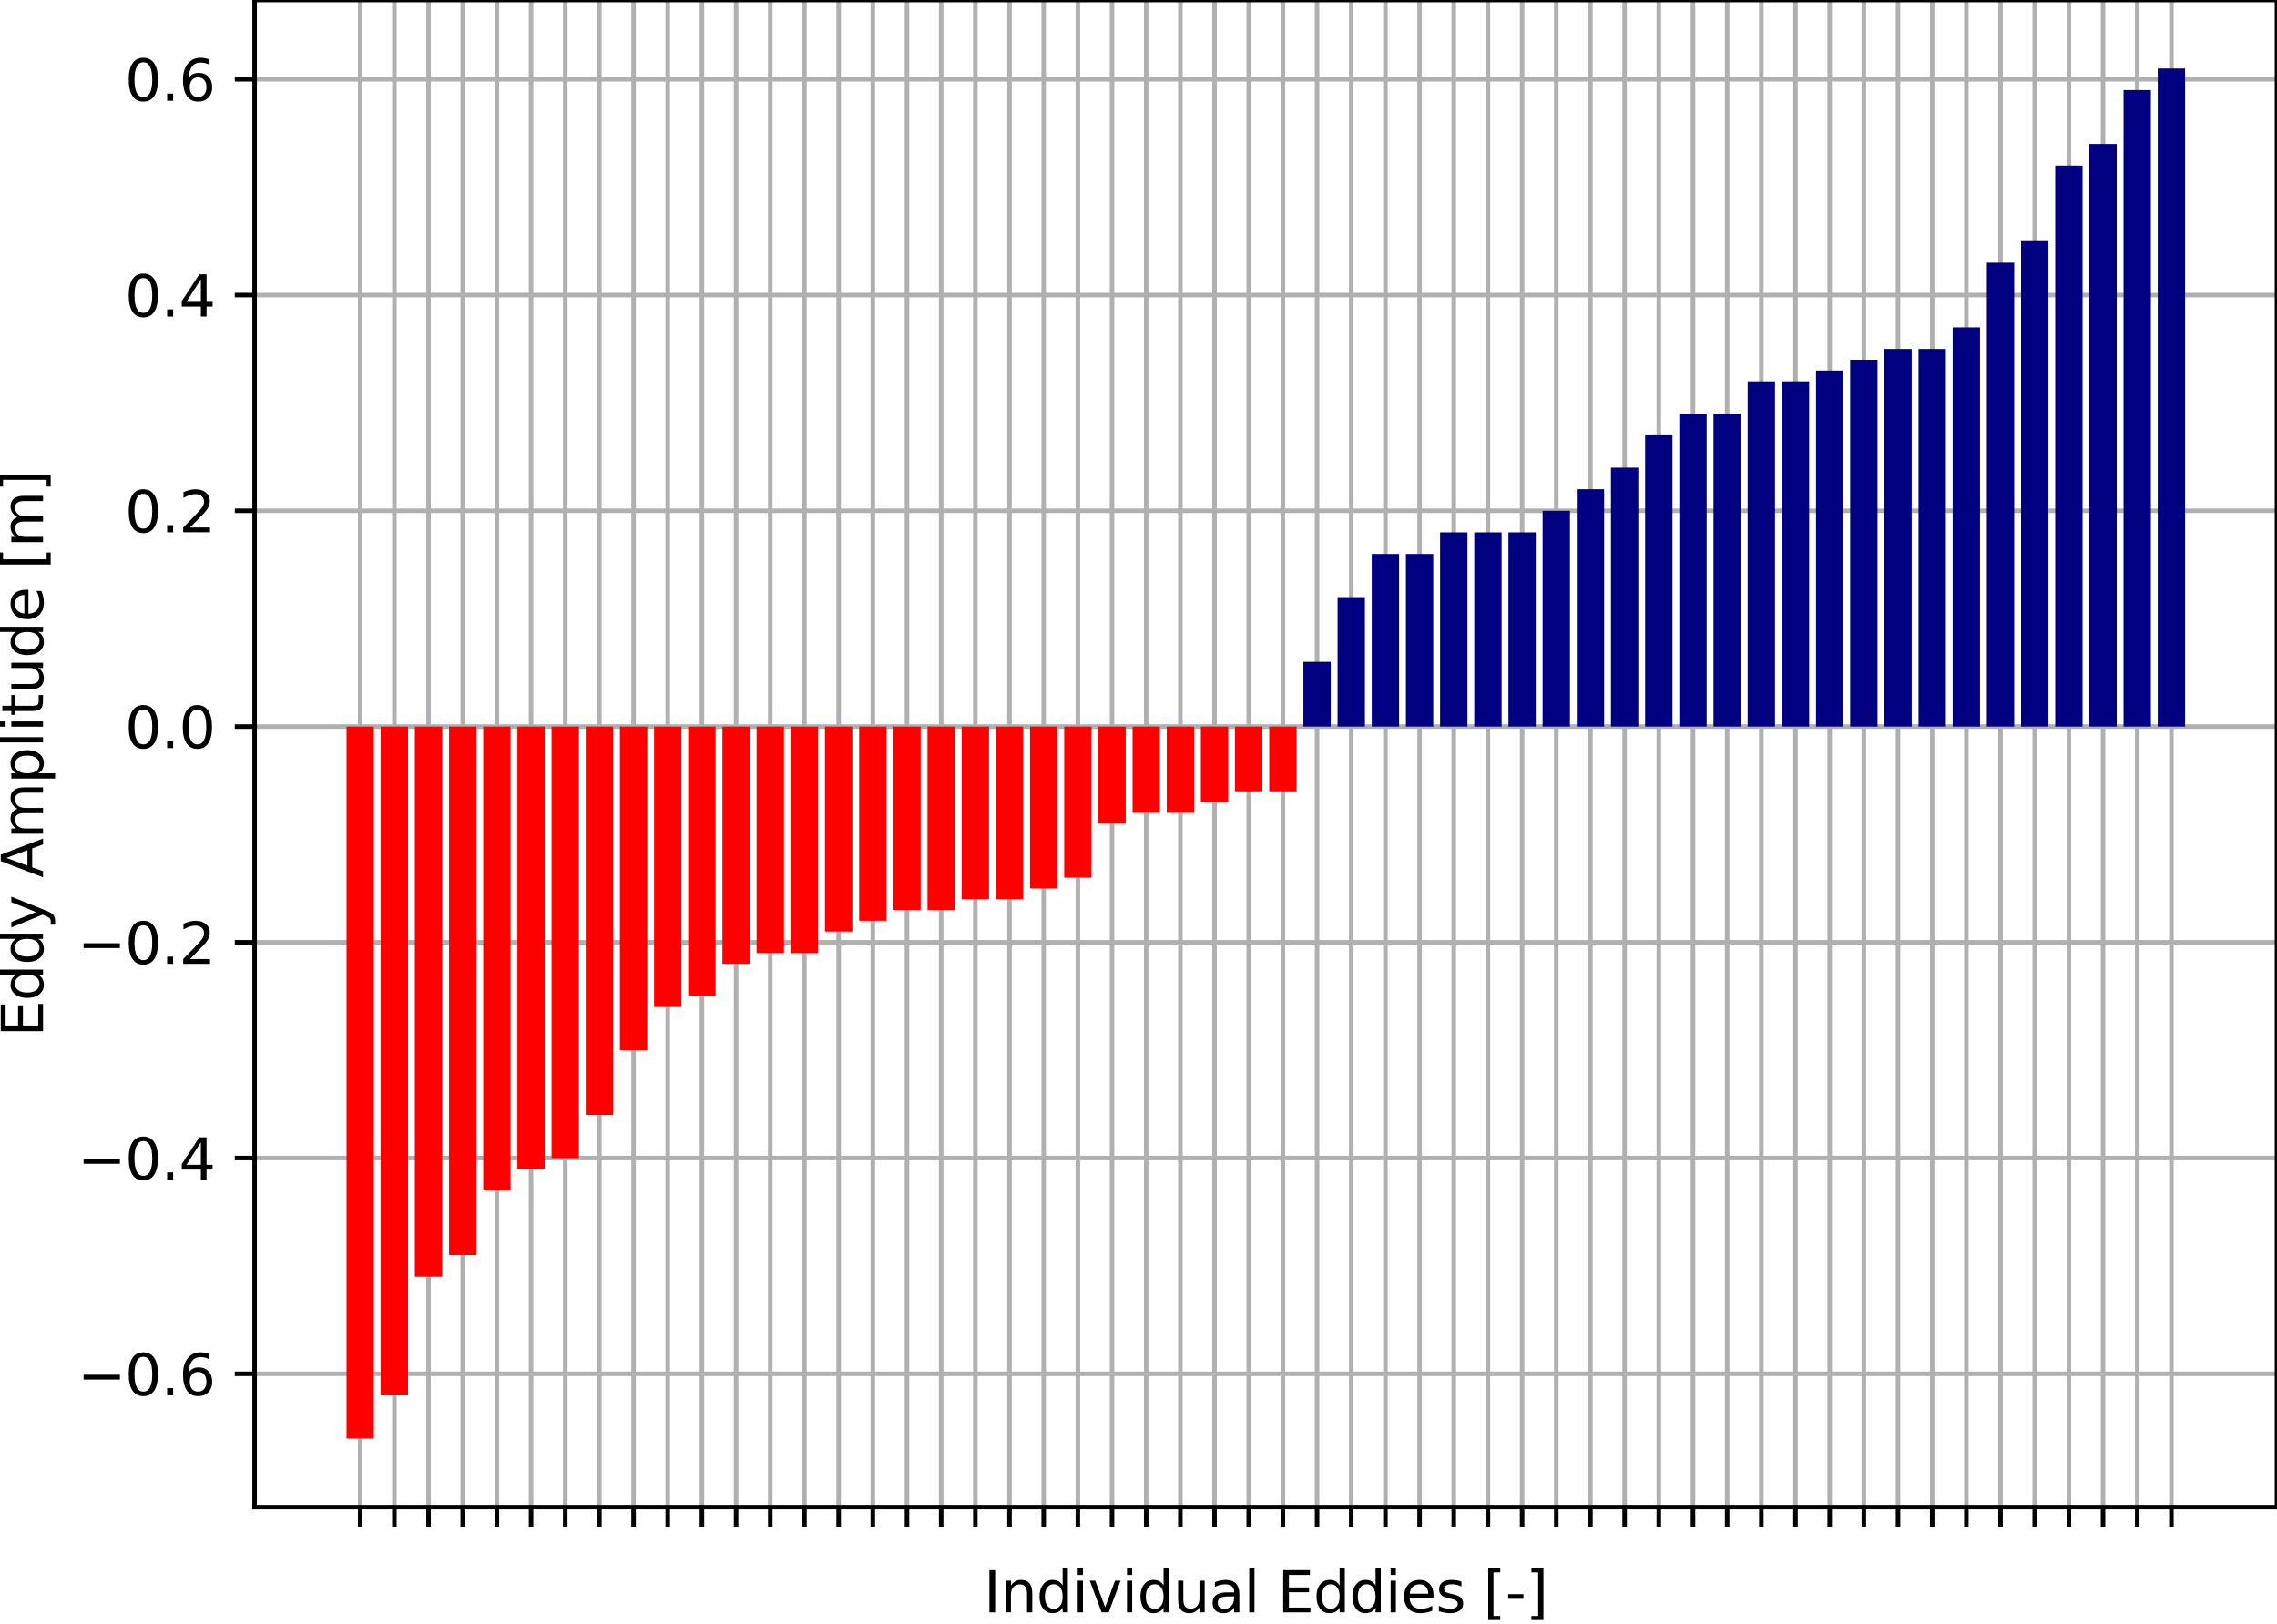 <?xml version="1.0" encoding="utf-8" standalone="no"?>
<!DOCTYPE svg PUBLIC "-//W3C//DTD SVG 1.1//EN"
  "http://www.w3.org/Graphics/SVG/1.1/DTD/svg11.dtd">
<svg xmlns:xlink="http://www.w3.org/1999/xlink" width="402.081pt" height="286.79pt" viewBox="0 0 402.081 286.79" xmlns="http://www.w3.org/2000/svg" version="1.1">
 <defs>
  <style type="text/css">*{stroke-linejoin: round; stroke-linecap: butt}</style>
 </defs>
 <g id="figure_1">
  <g id="patch_1">
   <path d="M 0 286.79 
L 402.081 286.79 
L 402.081 -0 
L 0 -0 
z
" style="fill: #ffffff"/>
  </g>
  <g id="axes_1">
   <g id="patch_2">
    <path d="M 44.961 266.112 
L 402.081 266.112 
L 402.081 -0 
L 44.961 -0 
z
" style="fill: #ffffff"/>
   </g>
   <g id="matplotlib.axis_1">
    <g id="xtick_1">
     <g id="line2d_1">
      <path d="M 63.607 266.112 
L 63.607 -0 
" clip-path="url(#pa9872a043d)" style="fill: none; stroke: #b0b0b0; stroke-width: 0.8; stroke-linecap: square"/>
     </g>
     <g id="line2d_2">
      <defs>
       <path id="mefae1c750b" d="M 0 0 
L 0 3.5 
" style="stroke: #000000; stroke-width: 0.8"/>
      </defs>
      <g>
       <use xlink:href="#mefae1c750b" x="63.607" y="266.112" style="stroke: #000000; stroke-width: 0.8"/>
      </g>
     </g>
    </g>
    <g id="xtick_2">
     <g id="line2d_3">
      <path d="M 69.642 266.112 
L 69.642 -0 
" clip-path="url(#pa9872a043d)" style="fill: none; stroke: #b0b0b0; stroke-width: 0.8; stroke-linecap: square"/>
     </g>
     <g id="line2d_4">
      <g>
       <use xlink:href="#mefae1c750b" x="69.642" y="266.112" style="stroke: #000000; stroke-width: 0.8"/>
      </g>
     </g>
    </g>
    <g id="xtick_3">
     <g id="line2d_5">
      <path d="M 75.676 266.112 
L 75.676 -0 
" clip-path="url(#pa9872a043d)" style="fill: none; stroke: #b0b0b0; stroke-width: 0.8; stroke-linecap: square"/>
     </g>
     <g id="line2d_6">
      <g>
       <use xlink:href="#mefae1c750b" x="75.676" y="266.112" style="stroke: #000000; stroke-width: 0.8"/>
      </g>
     </g>
    </g>
    <g id="xtick_4">
     <g id="line2d_7">
      <path d="M 81.711 266.112 
L 81.711 -0 
" clip-path="url(#pa9872a043d)" style="fill: none; stroke: #b0b0b0; stroke-width: 0.8; stroke-linecap: square"/>
     </g>
     <g id="line2d_8">
      <g>
       <use xlink:href="#mefae1c750b" x="81.711" y="266.112" style="stroke: #000000; stroke-width: 0.8"/>
      </g>
     </g>
    </g>
    <g id="xtick_5">
     <g id="line2d_9">
      <path d="M 87.745 266.112 
L 87.745 -0 
" clip-path="url(#pa9872a043d)" style="fill: none; stroke: #b0b0b0; stroke-width: 0.8; stroke-linecap: square"/>
     </g>
     <g id="line2d_10">
      <g>
       <use xlink:href="#mefae1c750b" x="87.745" y="266.112" style="stroke: #000000; stroke-width: 0.8"/>
      </g>
     </g>
    </g>
    <g id="xtick_6">
     <g id="line2d_11">
      <path d="M 93.78 266.112 
L 93.78 -0 
" clip-path="url(#pa9872a043d)" style="fill: none; stroke: #b0b0b0; stroke-width: 0.8; stroke-linecap: square"/>
     </g>
     <g id="line2d_12">
      <g>
       <use xlink:href="#mefae1c750b" x="93.78" y="266.112" style="stroke: #000000; stroke-width: 0.8"/>
      </g>
     </g>
    </g>
    <g id="xtick_7">
     <g id="line2d_13">
      <path d="M 99.814 266.112 
L 99.814 -0 
" clip-path="url(#pa9872a043d)" style="fill: none; stroke: #b0b0b0; stroke-width: 0.8; stroke-linecap: square"/>
     </g>
     <g id="line2d_14">
      <g>
       <use xlink:href="#mefae1c750b" x="99.814" y="266.112" style="stroke: #000000; stroke-width: 0.8"/>
      </g>
     </g>
    </g>
    <g id="xtick_8">
     <g id="line2d_15">
      <path d="M 105.849 266.112 
L 105.849 -0 
" clip-path="url(#pa9872a043d)" style="fill: none; stroke: #b0b0b0; stroke-width: 0.8; stroke-linecap: square"/>
     </g>
     <g id="line2d_16">
      <g>
       <use xlink:href="#mefae1c750b" x="105.849" y="266.112" style="stroke: #000000; stroke-width: 0.8"/>
      </g>
     </g>
    </g>
    <g id="xtick_9">
     <g id="line2d_17">
      <path d="M 111.883 266.112 
L 111.883 -0 
" clip-path="url(#pa9872a043d)" style="fill: none; stroke: #b0b0b0; stroke-width: 0.8; stroke-linecap: square"/>
     </g>
     <g id="line2d_18">
      <g>
       <use xlink:href="#mefae1c750b" x="111.883" y="266.112" style="stroke: #000000; stroke-width: 0.8"/>
      </g>
     </g>
    </g>
    <g id="xtick_10">
     <g id="line2d_19">
      <path d="M 117.918 266.112 
L 117.918 -0 
" clip-path="url(#pa9872a043d)" style="fill: none; stroke: #b0b0b0; stroke-width: 0.8; stroke-linecap: square"/>
     </g>
     <g id="line2d_20">
      <g>
       <use xlink:href="#mefae1c750b" x="117.918" y="266.112" style="stroke: #000000; stroke-width: 0.8"/>
      </g>
     </g>
    </g>
    <g id="xtick_11">
     <g id="line2d_21">
      <path d="M 123.952 266.112 
L 123.952 -0 
" clip-path="url(#pa9872a043d)" style="fill: none; stroke: #b0b0b0; stroke-width: 0.8; stroke-linecap: square"/>
     </g>
     <g id="line2d_22">
      <g>
       <use xlink:href="#mefae1c750b" x="123.952" y="266.112" style="stroke: #000000; stroke-width: 0.8"/>
      </g>
     </g>
    </g>
    <g id="xtick_12">
     <g id="line2d_23">
      <path d="M 129.987 266.112 
L 129.987 -0 
" clip-path="url(#pa9872a043d)" style="fill: none; stroke: #b0b0b0; stroke-width: 0.8; stroke-linecap: square"/>
     </g>
     <g id="line2d_24">
      <g>
       <use xlink:href="#mefae1c750b" x="129.987" y="266.112" style="stroke: #000000; stroke-width: 0.8"/>
      </g>
     </g>
    </g>
    <g id="xtick_13">
     <g id="line2d_25">
      <path d="M 136.021 266.112 
L 136.021 -0 
" clip-path="url(#pa9872a043d)" style="fill: none; stroke: #b0b0b0; stroke-width: 0.8; stroke-linecap: square"/>
     </g>
     <g id="line2d_26">
      <g>
       <use xlink:href="#mefae1c750b" x="136.021" y="266.112" style="stroke: #000000; stroke-width: 0.8"/>
      </g>
     </g>
    </g>
    <g id="xtick_14">
     <g id="line2d_27">
      <path d="M 142.056 266.112 
L 142.056 -0 
" clip-path="url(#pa9872a043d)" style="fill: none; stroke: #b0b0b0; stroke-width: 0.8; stroke-linecap: square"/>
     </g>
     <g id="line2d_28">
      <g>
       <use xlink:href="#mefae1c750b" x="142.056" y="266.112" style="stroke: #000000; stroke-width: 0.8"/>
      </g>
     </g>
    </g>
    <g id="xtick_15">
     <g id="line2d_29">
      <path d="M 148.09 266.112 
L 148.09 -0 
" clip-path="url(#pa9872a043d)" style="fill: none; stroke: #b0b0b0; stroke-width: 0.8; stroke-linecap: square"/>
     </g>
     <g id="line2d_30">
      <g>
       <use xlink:href="#mefae1c750b" x="148.09" y="266.112" style="stroke: #000000; stroke-width: 0.8"/>
      </g>
     </g>
    </g>
    <g id="xtick_16">
     <g id="line2d_31">
      <path d="M 154.125 266.112 
L 154.125 -0 
" clip-path="url(#pa9872a043d)" style="fill: none; stroke: #b0b0b0; stroke-width: 0.8; stroke-linecap: square"/>
     </g>
     <g id="line2d_32">
      <g>
       <use xlink:href="#mefae1c750b" x="154.125" y="266.112" style="stroke: #000000; stroke-width: 0.8"/>
      </g>
     </g>
    </g>
    <g id="xtick_17">
     <g id="line2d_33">
      <path d="M 160.159 266.112 
L 160.159 -0 
" clip-path="url(#pa9872a043d)" style="fill: none; stroke: #b0b0b0; stroke-width: 0.8; stroke-linecap: square"/>
     </g>
     <g id="line2d_34">
      <g>
       <use xlink:href="#mefae1c750b" x="160.159" y="266.112" style="stroke: #000000; stroke-width: 0.8"/>
      </g>
     </g>
    </g>
    <g id="xtick_18">
     <g id="line2d_35">
      <path d="M 166.193 266.112 
L 166.193 -0 
" clip-path="url(#pa9872a043d)" style="fill: none; stroke: #b0b0b0; stroke-width: 0.8; stroke-linecap: square"/>
     </g>
     <g id="line2d_36">
      <g>
       <use xlink:href="#mefae1c750b" x="166.193" y="266.112" style="stroke: #000000; stroke-width: 0.8"/>
      </g>
     </g>
    </g>
    <g id="xtick_19">
     <g id="line2d_37">
      <path d="M 172.228 266.112 
L 172.228 -0 
" clip-path="url(#pa9872a043d)" style="fill: none; stroke: #b0b0b0; stroke-width: 0.8; stroke-linecap: square"/>
     </g>
     <g id="line2d_38">
      <g>
       <use xlink:href="#mefae1c750b" x="172.228" y="266.112" style="stroke: #000000; stroke-width: 0.8"/>
      </g>
     </g>
    </g>
    <g id="xtick_20">
     <g id="line2d_39">
      <path d="M 178.262 266.112 
L 178.262 -0 
" clip-path="url(#pa9872a043d)" style="fill: none; stroke: #b0b0b0; stroke-width: 0.8; stroke-linecap: square"/>
     </g>
     <g id="line2d_40">
      <g>
       <use xlink:href="#mefae1c750b" x="178.262" y="266.112" style="stroke: #000000; stroke-width: 0.8"/>
      </g>
     </g>
    </g>
    <g id="xtick_21">
     <g id="line2d_41">
      <path d="M 184.297 266.112 
L 184.297 -0 
" clip-path="url(#pa9872a043d)" style="fill: none; stroke: #b0b0b0; stroke-width: 0.8; stroke-linecap: square"/>
     </g>
     <g id="line2d_42">
      <g>
       <use xlink:href="#mefae1c750b" x="184.297" y="266.112" style="stroke: #000000; stroke-width: 0.8"/>
      </g>
     </g>
    </g>
    <g id="xtick_22">
     <g id="line2d_43">
      <path d="M 190.331 266.112 
L 190.331 -0 
" clip-path="url(#pa9872a043d)" style="fill: none; stroke: #b0b0b0; stroke-width: 0.8; stroke-linecap: square"/>
     </g>
     <g id="line2d_44">
      <g>
       <use xlink:href="#mefae1c750b" x="190.331" y="266.112" style="stroke: #000000; stroke-width: 0.8"/>
      </g>
     </g>
    </g>
    <g id="xtick_23">
     <g id="line2d_45">
      <path d="M 196.366 266.112 
L 196.366 -0 
" clip-path="url(#pa9872a043d)" style="fill: none; stroke: #b0b0b0; stroke-width: 0.8; stroke-linecap: square"/>
     </g>
     <g id="line2d_46">
      <g>
       <use xlink:href="#mefae1c750b" x="196.366" y="266.112" style="stroke: #000000; stroke-width: 0.8"/>
      </g>
     </g>
    </g>
    <g id="xtick_24">
     <g id="line2d_47">
      <path d="M 202.4 266.112 
L 202.4 -0 
" clip-path="url(#pa9872a043d)" style="fill: none; stroke: #b0b0b0; stroke-width: 0.8; stroke-linecap: square"/>
     </g>
     <g id="line2d_48">
      <g>
       <use xlink:href="#mefae1c750b" x="202.4" y="266.112" style="stroke: #000000; stroke-width: 0.8"/>
      </g>
     </g>
    </g>
    <g id="xtick_25">
     <g id="line2d_49">
      <path d="M 208.435 266.112 
L 208.435 -0 
" clip-path="url(#pa9872a043d)" style="fill: none; stroke: #b0b0b0; stroke-width: 0.8; stroke-linecap: square"/>
     </g>
     <g id="line2d_50">
      <g>
       <use xlink:href="#mefae1c750b" x="208.435" y="266.112" style="stroke: #000000; stroke-width: 0.8"/>
      </g>
     </g>
    </g>
    <g id="xtick_26">
     <g id="line2d_51">
      <path d="M 214.469 266.112 
L 214.469 -0 
" clip-path="url(#pa9872a043d)" style="fill: none; stroke: #b0b0b0; stroke-width: 0.8; stroke-linecap: square"/>
     </g>
     <g id="line2d_52">
      <g>
       <use xlink:href="#mefae1c750b" x="214.469" y="266.112" style="stroke: #000000; stroke-width: 0.8"/>
      </g>
     </g>
    </g>
    <g id="xtick_27">
     <g id="line2d_53">
      <path d="M 220.504 266.112 
L 220.504 -0 
" clip-path="url(#pa9872a043d)" style="fill: none; stroke: #b0b0b0; stroke-width: 0.8; stroke-linecap: square"/>
     </g>
     <g id="line2d_54">
      <g>
       <use xlink:href="#mefae1c750b" x="220.504" y="266.112" style="stroke: #000000; stroke-width: 0.8"/>
      </g>
     </g>
    </g>
    <g id="xtick_28">
     <g id="line2d_55">
      <path d="M 226.538 266.112 
L 226.538 -0 
" clip-path="url(#pa9872a043d)" style="fill: none; stroke: #b0b0b0; stroke-width: 0.8; stroke-linecap: square"/>
     </g>
     <g id="line2d_56">
      <g>
       <use xlink:href="#mefae1c750b" x="226.538" y="266.112" style="stroke: #000000; stroke-width: 0.8"/>
      </g>
     </g>
    </g>
    <g id="xtick_29">
     <g id="line2d_57">
      <path d="M 232.573 266.112 
L 232.573 -0 
" clip-path="url(#pa9872a043d)" style="fill: none; stroke: #b0b0b0; stroke-width: 0.8; stroke-linecap: square"/>
     </g>
     <g id="line2d_58">
      <g>
       <use xlink:href="#mefae1c750b" x="232.573" y="266.112" style="stroke: #000000; stroke-width: 0.8"/>
      </g>
     </g>
    </g>
    <g id="xtick_30">
     <g id="line2d_59">
      <path d="M 238.607 266.112 
L 238.607 -0 
" clip-path="url(#pa9872a043d)" style="fill: none; stroke: #b0b0b0; stroke-width: 0.8; stroke-linecap: square"/>
     </g>
     <g id="line2d_60">
      <g>
       <use xlink:href="#mefae1c750b" x="238.607" y="266.112" style="stroke: #000000; stroke-width: 0.8"/>
      </g>
     </g>
    </g>
    <g id="xtick_31">
     <g id="line2d_61">
      <path d="M 244.642 266.112 
L 244.642 -0 
" clip-path="url(#pa9872a043d)" style="fill: none; stroke: #b0b0b0; stroke-width: 0.8; stroke-linecap: square"/>
     </g>
     <g id="line2d_62">
      <g>
       <use xlink:href="#mefae1c750b" x="244.642" y="266.112" style="stroke: #000000; stroke-width: 0.8"/>
      </g>
     </g>
    </g>
    <g id="xtick_32">
     <g id="line2d_63">
      <path d="M 250.676 266.112 
L 250.676 -0 
" clip-path="url(#pa9872a043d)" style="fill: none; stroke: #b0b0b0; stroke-width: 0.8; stroke-linecap: square"/>
     </g>
     <g id="line2d_64">
      <g>
       <use xlink:href="#mefae1c750b" x="250.676" y="266.112" style="stroke: #000000; stroke-width: 0.8"/>
      </g>
     </g>
    </g>
    <g id="xtick_33">
     <g id="line2d_65">
      <path d="M 256.711 266.112 
L 256.711 -0 
" clip-path="url(#pa9872a043d)" style="fill: none; stroke: #b0b0b0; stroke-width: 0.8; stroke-linecap: square"/>
     </g>
     <g id="line2d_66">
      <g>
       <use xlink:href="#mefae1c750b" x="256.711" y="266.112" style="stroke: #000000; stroke-width: 0.8"/>
      </g>
     </g>
    </g>
    <g id="xtick_34">
     <g id="line2d_67">
      <path d="M 262.745 266.112 
L 262.745 -0 
" clip-path="url(#pa9872a043d)" style="fill: none; stroke: #b0b0b0; stroke-width: 0.8; stroke-linecap: square"/>
     </g>
     <g id="line2d_68">
      <g>
       <use xlink:href="#mefae1c750b" x="262.745" y="266.112" style="stroke: #000000; stroke-width: 0.8"/>
      </g>
     </g>
    </g>
    <g id="xtick_35">
     <g id="line2d_69">
      <path d="M 268.779 266.112 
L 268.779 -0 
" clip-path="url(#pa9872a043d)" style="fill: none; stroke: #b0b0b0; stroke-width: 0.8; stroke-linecap: square"/>
     </g>
     <g id="line2d_70">
      <g>
       <use xlink:href="#mefae1c750b" x="268.779" y="266.112" style="stroke: #000000; stroke-width: 0.8"/>
      </g>
     </g>
    </g>
    <g id="xtick_36">
     <g id="line2d_71">
      <path d="M 274.814 266.112 
L 274.814 -0 
" clip-path="url(#pa9872a043d)" style="fill: none; stroke: #b0b0b0; stroke-width: 0.8; stroke-linecap: square"/>
     </g>
     <g id="line2d_72">
      <g>
       <use xlink:href="#mefae1c750b" x="274.814" y="266.112" style="stroke: #000000; stroke-width: 0.8"/>
      </g>
     </g>
    </g>
    <g id="xtick_37">
     <g id="line2d_73">
      <path d="M 280.848 266.112 
L 280.848 -0 
" clip-path="url(#pa9872a043d)" style="fill: none; stroke: #b0b0b0; stroke-width: 0.8; stroke-linecap: square"/>
     </g>
     <g id="line2d_74">
      <g>
       <use xlink:href="#mefae1c750b" x="280.848" y="266.112" style="stroke: #000000; stroke-width: 0.8"/>
      </g>
     </g>
    </g>
    <g id="xtick_38">
     <g id="line2d_75">
      <path d="M 286.883 266.112 
L 286.883 -0 
" clip-path="url(#pa9872a043d)" style="fill: none; stroke: #b0b0b0; stroke-width: 0.8; stroke-linecap: square"/>
     </g>
     <g id="line2d_76">
      <g>
       <use xlink:href="#mefae1c750b" x="286.883" y="266.112" style="stroke: #000000; stroke-width: 0.8"/>
      </g>
     </g>
    </g>
    <g id="xtick_39">
     <g id="line2d_77">
      <path d="M 292.917 266.112 
L 292.917 -0 
" clip-path="url(#pa9872a043d)" style="fill: none; stroke: #b0b0b0; stroke-width: 0.8; stroke-linecap: square"/>
     </g>
     <g id="line2d_78">
      <g>
       <use xlink:href="#mefae1c750b" x="292.917" y="266.112" style="stroke: #000000; stroke-width: 0.8"/>
      </g>
     </g>
    </g>
    <g id="xtick_40">
     <g id="line2d_79">
      <path d="M 298.952 266.112 
L 298.952 -0 
" clip-path="url(#pa9872a043d)" style="fill: none; stroke: #b0b0b0; stroke-width: 0.8; stroke-linecap: square"/>
     </g>
     <g id="line2d_80">
      <g>
       <use xlink:href="#mefae1c750b" x="298.952" y="266.112" style="stroke: #000000; stroke-width: 0.8"/>
      </g>
     </g>
    </g>
    <g id="xtick_41">
     <g id="line2d_81">
      <path d="M 304.986 266.112 
L 304.986 -0 
" clip-path="url(#pa9872a043d)" style="fill: none; stroke: #b0b0b0; stroke-width: 0.8; stroke-linecap: square"/>
     </g>
     <g id="line2d_82">
      <g>
       <use xlink:href="#mefae1c750b" x="304.986" y="266.112" style="stroke: #000000; stroke-width: 0.8"/>
      </g>
     </g>
    </g>
    <g id="xtick_42">
     <g id="line2d_83">
      <path d="M 311.021 266.112 
L 311.021 -0 
" clip-path="url(#pa9872a043d)" style="fill: none; stroke: #b0b0b0; stroke-width: 0.8; stroke-linecap: square"/>
     </g>
     <g id="line2d_84">
      <g>
       <use xlink:href="#mefae1c750b" x="311.021" y="266.112" style="stroke: #000000; stroke-width: 0.8"/>
      </g>
     </g>
    </g>
    <g id="xtick_43">
     <g id="line2d_85">
      <path d="M 317.055 266.112 
L 317.055 -0 
" clip-path="url(#pa9872a043d)" style="fill: none; stroke: #b0b0b0; stroke-width: 0.8; stroke-linecap: square"/>
     </g>
     <g id="line2d_86">
      <g>
       <use xlink:href="#mefae1c750b" x="317.055" y="266.112" style="stroke: #000000; stroke-width: 0.8"/>
      </g>
     </g>
    </g>
    <g id="xtick_44">
     <g id="line2d_87">
      <path d="M 323.09 266.112 
L 323.09 -0 
" clip-path="url(#pa9872a043d)" style="fill: none; stroke: #b0b0b0; stroke-width: 0.8; stroke-linecap: square"/>
     </g>
     <g id="line2d_88">
      <g>
       <use xlink:href="#mefae1c750b" x="323.09" y="266.112" style="stroke: #000000; stroke-width: 0.8"/>
      </g>
     </g>
    </g>
    <g id="xtick_45">
     <g id="line2d_89">
      <path d="M 329.124 266.112 
L 329.124 -0 
" clip-path="url(#pa9872a043d)" style="fill: none; stroke: #b0b0b0; stroke-width: 0.8; stroke-linecap: square"/>
     </g>
     <g id="line2d_90">
      <g>
       <use xlink:href="#mefae1c750b" x="329.124" y="266.112" style="stroke: #000000; stroke-width: 0.8"/>
      </g>
     </g>
    </g>
    <g id="xtick_46">
     <g id="line2d_91">
      <path d="M 335.159 266.112 
L 335.159 -0 
" clip-path="url(#pa9872a043d)" style="fill: none; stroke: #b0b0b0; stroke-width: 0.8; stroke-linecap: square"/>
     </g>
     <g id="line2d_92">
      <g>
       <use xlink:href="#mefae1c750b" x="335.159" y="266.112" style="stroke: #000000; stroke-width: 0.8"/>
      </g>
     </g>
    </g>
    <g id="xtick_47">
     <g id="line2d_93">
      <path d="M 341.193 266.112 
L 341.193 -0 
" clip-path="url(#pa9872a043d)" style="fill: none; stroke: #b0b0b0; stroke-width: 0.8; stroke-linecap: square"/>
     </g>
     <g id="line2d_94">
      <g>
       <use xlink:href="#mefae1c750b" x="341.193" y="266.112" style="stroke: #000000; stroke-width: 0.8"/>
      </g>
     </g>
    </g>
    <g id="xtick_48">
     <g id="line2d_95">
      <path d="M 347.228 266.112 
L 347.228 -0 
" clip-path="url(#pa9872a043d)" style="fill: none; stroke: #b0b0b0; stroke-width: 0.8; stroke-linecap: square"/>
     </g>
     <g id="line2d_96">
      <g>
       <use xlink:href="#mefae1c750b" x="347.228" y="266.112" style="stroke: #000000; stroke-width: 0.8"/>
      </g>
     </g>
    </g>
    <g id="xtick_49">
     <g id="line2d_97">
      <path d="M 353.262 266.112 
L 353.262 -0 
" clip-path="url(#pa9872a043d)" style="fill: none; stroke: #b0b0b0; stroke-width: 0.8; stroke-linecap: square"/>
     </g>
     <g id="line2d_98">
      <g>
       <use xlink:href="#mefae1c750b" x="353.262" y="266.112" style="stroke: #000000; stroke-width: 0.8"/>
      </g>
     </g>
    </g>
    <g id="xtick_50">
     <g id="line2d_99">
      <path d="M 359.297 266.112 
L 359.297 -0 
" clip-path="url(#pa9872a043d)" style="fill: none; stroke: #b0b0b0; stroke-width: 0.8; stroke-linecap: square"/>
     </g>
     <g id="line2d_100">
      <g>
       <use xlink:href="#mefae1c750b" x="359.297" y="266.112" style="stroke: #000000; stroke-width: 0.8"/>
      </g>
     </g>
    </g>
    <g id="xtick_51">
     <g id="line2d_101">
      <path d="M 365.331 266.112 
L 365.331 -0 
" clip-path="url(#pa9872a043d)" style="fill: none; stroke: #b0b0b0; stroke-width: 0.8; stroke-linecap: square"/>
     </g>
     <g id="line2d_102">
      <g>
       <use xlink:href="#mefae1c750b" x="365.331" y="266.112" style="stroke: #000000; stroke-width: 0.8"/>
      </g>
     </g>
    </g>
    <g id="xtick_52">
     <g id="line2d_103">
      <path d="M 371.365 266.112 
L 371.365 -0 
" clip-path="url(#pa9872a043d)" style="fill: none; stroke: #b0b0b0; stroke-width: 0.8; stroke-linecap: square"/>
     </g>
     <g id="line2d_104">
      <g>
       <use xlink:href="#mefae1c750b" x="371.365" y="266.112" style="stroke: #000000; stroke-width: 0.8"/>
      </g>
     </g>
    </g>
    <g id="xtick_53">
     <g id="line2d_105">
      <path d="M 377.4 266.112 
L 377.4 -0 
" clip-path="url(#pa9872a043d)" style="fill: none; stroke: #b0b0b0; stroke-width: 0.8; stroke-linecap: square"/>
     </g>
     <g id="line2d_106">
      <g>
       <use xlink:href="#mefae1c750b" x="377.4" y="266.112" style="stroke: #000000; stroke-width: 0.8"/>
      </g>
     </g>
    </g>
    <g id="xtick_54">
     <g id="line2d_107">
      <path d="M 383.434 266.112 
L 383.434 -0 
" clip-path="url(#pa9872a043d)" style="fill: none; stroke: #b0b0b0; stroke-width: 0.8; stroke-linecap: square"/>
     </g>
     <g id="line2d_108">
      <g>
       <use xlink:href="#mefae1c750b" x="383.434" y="266.112" style="stroke: #000000; stroke-width: 0.8"/>
      </g>
     </g>
    </g>
    <g id="text_1">
     <!-- Individual Eddies [-] -->
     <g transform="translate(173.708 284.71)scale(0.1 -0.1)">
      <defs>
       <path id="DejaVuSans-49" d="M 628 4666 
L 1259 4666 
L 1259 0 
L 628 0 
L 628 4666 
z
" transform="scale(0.016)"/>
       <path id="DejaVuSans-6e" d="M 3513 2113 
L 3513 0 
L 2938 0 
L 2938 2094 
Q 2938 2591 2744 2837 
Q 2550 3084 2163 3084 
Q 1697 3084 1428 2787 
Q 1159 2491 1159 1978 
L 1159 0 
L 581 0 
L 581 3500 
L 1159 3500 
L 1159 2956 
Q 1366 3272 1645 3428 
Q 1925 3584 2291 3584 
Q 2894 3584 3203 3211 
Q 3513 2838 3513 2113 
z
" transform="scale(0.016)"/>
       <path id="DejaVuSans-64" d="M 2906 2969 
L 2906 4863 
L 3481 4863 
L 3481 0 
L 2906 0 
L 2906 525 
Q 2725 213 2448 61 
Q 2172 -91 1784 -91 
Q 1150 -91 751 415 
Q 353 922 353 1747 
Q 353 2572 751 3078 
Q 1150 3584 1784 3584 
Q 2172 3584 2448 3432 
Q 2725 3281 2906 2969 
z
M 947 1747 
Q 947 1113 1208 752 
Q 1469 391 1925 391 
Q 2381 391 2643 752 
Q 2906 1113 2906 1747 
Q 2906 2381 2643 2742 
Q 2381 3103 1925 3103 
Q 1469 3103 1208 2742 
Q 947 2381 947 1747 
z
" transform="scale(0.016)"/>
       <path id="DejaVuSans-69" d="M 603 3500 
L 1178 3500 
L 1178 0 
L 603 0 
L 603 3500 
z
M 603 4863 
L 1178 4863 
L 1178 4134 
L 603 4134 
L 603 4863 
z
" transform="scale(0.016)"/>
       <path id="DejaVuSans-76" d="M 191 3500 
L 800 3500 
L 1894 563 
L 2988 3500 
L 3597 3500 
L 2284 0 
L 1503 0 
L 191 3500 
z
" transform="scale(0.016)"/>
       <path id="DejaVuSans-75" d="M 544 1381 
L 544 3500 
L 1119 3500 
L 1119 1403 
Q 1119 906 1312 657 
Q 1506 409 1894 409 
Q 2359 409 2629 706 
Q 2900 1003 2900 1516 
L 2900 3500 
L 3475 3500 
L 3475 0 
L 2900 0 
L 2900 538 
Q 2691 219 2414 64 
Q 2138 -91 1772 -91 
Q 1169 -91 856 284 
Q 544 659 544 1381 
z
M 1991 3584 
L 1991 3584 
z
" transform="scale(0.016)"/>
       <path id="DejaVuSans-61" d="M 2194 1759 
Q 1497 1759 1228 1600 
Q 959 1441 959 1056 
Q 959 750 1161 570 
Q 1363 391 1709 391 
Q 2188 391 2477 730 
Q 2766 1069 2766 1631 
L 2766 1759 
L 2194 1759 
z
M 3341 1997 
L 3341 0 
L 2766 0 
L 2766 531 
Q 2569 213 2275 61 
Q 1981 -91 1556 -91 
Q 1019 -91 701 211 
Q 384 513 384 1019 
Q 384 1609 779 1909 
Q 1175 2209 1959 2209 
L 2766 2209 
L 2766 2266 
Q 2766 2663 2505 2880 
Q 2244 3097 1772 3097 
Q 1472 3097 1187 3025 
Q 903 2953 641 2809 
L 641 3341 
Q 956 3463 1253 3523 
Q 1550 3584 1831 3584 
Q 2591 3584 2966 3190 
Q 3341 2797 3341 1997 
z
" transform="scale(0.016)"/>
       <path id="DejaVuSans-6c" d="M 603 4863 
L 1178 4863 
L 1178 0 
L 603 0 
L 603 4863 
z
" transform="scale(0.016)"/>
       <path id="DejaVuSans-20" transform="scale(0.016)"/>
       <path id="DejaVuSans-45" d="M 628 4666 
L 3578 4666 
L 3578 4134 
L 1259 4134 
L 1259 2753 
L 3481 2753 
L 3481 2222 
L 1259 2222 
L 1259 531 
L 3634 531 
L 3634 0 
L 628 0 
L 628 4666 
z
" transform="scale(0.016)"/>
       <path id="DejaVuSans-65" d="M 3597 1894 
L 3597 1613 
L 953 1613 
Q 991 1019 1311 708 
Q 1631 397 2203 397 
Q 2534 397 2845 478 
Q 3156 559 3463 722 
L 3463 178 
Q 3153 47 2828 -22 
Q 2503 -91 2169 -91 
Q 1331 -91 842 396 
Q 353 884 353 1716 
Q 353 2575 817 3079 
Q 1281 3584 2069 3584 
Q 2775 3584 3186 3129 
Q 3597 2675 3597 1894 
z
M 3022 2063 
Q 3016 2534 2758 2815 
Q 2500 3097 2075 3097 
Q 1594 3097 1305 2825 
Q 1016 2553 972 2059 
L 3022 2063 
z
" transform="scale(0.016)"/>
       <path id="DejaVuSans-73" d="M 2834 3397 
L 2834 2853 
Q 2591 2978 2328 3040 
Q 2066 3103 1784 3103 
Q 1356 3103 1142 2972 
Q 928 2841 928 2578 
Q 928 2378 1081 2264 
Q 1234 2150 1697 2047 
L 1894 2003 
Q 2506 1872 2764 1633 
Q 3022 1394 3022 966 
Q 3022 478 2636 193 
Q 2250 -91 1575 -91 
Q 1294 -91 989 -36 
Q 684 19 347 128 
L 347 722 
Q 666 556 975 473 
Q 1284 391 1588 391 
Q 1994 391 2212 530 
Q 2431 669 2431 922 
Q 2431 1156 2273 1281 
Q 2116 1406 1581 1522 
L 1381 1569 
Q 847 1681 609 1914 
Q 372 2147 372 2553 
Q 372 3047 722 3315 
Q 1072 3584 1716 3584 
Q 2034 3584 2315 3537 
Q 2597 3491 2834 3397 
z
" transform="scale(0.016)"/>
       <path id="DejaVuSans-5b" d="M 550 4863 
L 1875 4863 
L 1875 4416 
L 1125 4416 
L 1125 -397 
L 1875 -397 
L 1875 -844 
L 550 -844 
L 550 4863 
z
" transform="scale(0.016)"/>
       <path id="DejaVuSans-2d" d="M 313 2009 
L 1997 2009 
L 1997 1497 
L 313 1497 
L 313 2009 
z
" transform="scale(0.016)"/>
       <path id="DejaVuSans-5d" d="M 1947 4863 
L 1947 -844 
L 622 -844 
L 622 -397 
L 1369 -397 
L 1369 4416 
L 622 4416 
L 622 4863 
L 1947 4863 
z
" transform="scale(0.016)"/>
      </defs>
      <use xlink:href="#DejaVuSans-49"/>
      <use xlink:href="#DejaVuSans-6e" x="29.492"/>
      <use xlink:href="#DejaVuSans-64" x="92.871"/>
      <use xlink:href="#DejaVuSans-69" x="156.348"/>
      <use xlink:href="#DejaVuSans-76" x="184.131"/>
      <use xlink:href="#DejaVuSans-69" x="243.311"/>
      <use xlink:href="#DejaVuSans-64" x="271.094"/>
      <use xlink:href="#DejaVuSans-75" x="334.57"/>
      <use xlink:href="#DejaVuSans-61" x="397.949"/>
      <use xlink:href="#DejaVuSans-6c" x="459.229"/>
      <use xlink:href="#DejaVuSans-20" x="487.012"/>
      <use xlink:href="#DejaVuSans-45" x="518.799"/>
      <use xlink:href="#DejaVuSans-64" x="581.982"/>
      <use xlink:href="#DejaVuSans-64" x="645.459"/>
      <use xlink:href="#DejaVuSans-69" x="708.936"/>
      <use xlink:href="#DejaVuSans-65" x="736.719"/>
      <use xlink:href="#DejaVuSans-73" x="798.242"/>
      <use xlink:href="#DejaVuSans-20" x="850.342"/>
      <use xlink:href="#DejaVuSans-5b" x="882.129"/>
      <use xlink:href="#DejaVuSans-2d" x="921.143"/>
      <use xlink:href="#DejaVuSans-5d" x="957.227"/>
     </g>
    </g>
   </g>
   <g id="matplotlib.axis_2">
    <g id="ytick_1">
     <g id="line2d_109">
      <path d="M 44.961 242.587 
L 402.081 242.587 
" clip-path="url(#pa9872a043d)" style="fill: none; stroke: #b0b0b0; stroke-width: 0.8; stroke-linecap: square"/>
     </g>
     <g id="line2d_110">
      <defs>
       <path id="m22c90ef57f" d="M 0 0 
L -3.5 0 
" style="stroke: #000000; stroke-width: 0.8"/>
      </defs>
      <g>
       <use xlink:href="#m22c90ef57f" x="44.961" y="242.587" style="stroke: #000000; stroke-width: 0.8"/>
      </g>
     </g>
     <g id="text_2">
      <!-- −0.6 -->
      <g transform="translate(13.678 246.386)scale(0.1 -0.1)">
       <defs>
        <path id="DejaVuSans-2212" d="M 678 2272 
L 4684 2272 
L 4684 1741 
L 678 1741 
L 678 2272 
z
" transform="scale(0.016)"/>
        <path id="DejaVuSans-30" d="M 2034 4250 
Q 1547 4250 1301 3770 
Q 1056 3291 1056 2328 
Q 1056 1369 1301 889 
Q 1547 409 2034 409 
Q 2525 409 2770 889 
Q 3016 1369 3016 2328 
Q 3016 3291 2770 3770 
Q 2525 4250 2034 4250 
z
M 2034 4750 
Q 2819 4750 3233 4129 
Q 3647 3509 3647 2328 
Q 3647 1150 3233 529 
Q 2819 -91 2034 -91 
Q 1250 -91 836 529 
Q 422 1150 422 2328 
Q 422 3509 836 4129 
Q 1250 4750 2034 4750 
z
" transform="scale(0.016)"/>
        <path id="DejaVuSans-2e" d="M 684 794 
L 1344 794 
L 1344 0 
L 684 0 
L 684 794 
z
" transform="scale(0.016)"/>
        <path id="DejaVuSans-36" d="M 2113 2584 
Q 1688 2584 1439 2293 
Q 1191 2003 1191 1497 
Q 1191 994 1439 701 
Q 1688 409 2113 409 
Q 2538 409 2786 701 
Q 3034 994 3034 1497 
Q 3034 2003 2786 2293 
Q 2538 2584 2113 2584 
z
M 3366 4563 
L 3366 3988 
Q 3128 4100 2886 4159 
Q 2644 4219 2406 4219 
Q 1781 4219 1451 3797 
Q 1122 3375 1075 2522 
Q 1259 2794 1537 2939 
Q 1816 3084 2150 3084 
Q 2853 3084 3261 2657 
Q 3669 2231 3669 1497 
Q 3669 778 3244 343 
Q 2819 -91 2113 -91 
Q 1303 -91 875 529 
Q 447 1150 447 2328 
Q 447 3434 972 4092 
Q 1497 4750 2381 4750 
Q 2619 4750 2861 4703 
Q 3103 4656 3366 4563 
z
" transform="scale(0.016)"/>
       </defs>
       <use xlink:href="#DejaVuSans-2212"/>
       <use xlink:href="#DejaVuSans-30" x="83.789"/>
       <use xlink:href="#DejaVuSans-2e" x="147.412"/>
       <use xlink:href="#DejaVuSans-36" x="179.199"/>
      </g>
     </g>
    </g>
    <g id="ytick_2">
     <g id="line2d_111">
      <path d="M 44.961 204.489 
L 402.081 204.489 
" clip-path="url(#pa9872a043d)" style="fill: none; stroke: #b0b0b0; stroke-width: 0.8; stroke-linecap: square"/>
     </g>
     <g id="line2d_112">
      <g>
       <use xlink:href="#m22c90ef57f" x="44.961" y="204.489" style="stroke: #000000; stroke-width: 0.8"/>
      </g>
     </g>
     <g id="text_3">
      <!-- −0.4 -->
      <g transform="translate(13.678 208.288)scale(0.1 -0.1)">
       <defs>
        <path id="DejaVuSans-34" d="M 2419 4116 
L 825 1625 
L 2419 1625 
L 2419 4116 
z
M 2253 4666 
L 3047 4666 
L 3047 1625 
L 3713 1625 
L 3713 1100 
L 3047 1100 
L 3047 0 
L 2419 0 
L 2419 1100 
L 313 1100 
L 313 1709 
L 2253 4666 
z
" transform="scale(0.016)"/>
       </defs>
       <use xlink:href="#DejaVuSans-2212"/>
       <use xlink:href="#DejaVuSans-30" x="83.789"/>
       <use xlink:href="#DejaVuSans-2e" x="147.412"/>
       <use xlink:href="#DejaVuSans-34" x="179.199"/>
      </g>
     </g>
    </g>
    <g id="ytick_3">
     <g id="line2d_113">
      <path d="M 44.961 166.391 
L 402.081 166.391 
" clip-path="url(#pa9872a043d)" style="fill: none; stroke: #b0b0b0; stroke-width: 0.8; stroke-linecap: square"/>
     </g>
     <g id="line2d_114">
      <g>
       <use xlink:href="#m22c90ef57f" x="44.961" y="166.391" style="stroke: #000000; stroke-width: 0.8"/>
      </g>
     </g>
     <g id="text_4">
      <!-- −0.2 -->
      <g transform="translate(13.678 170.191)scale(0.1 -0.1)">
       <defs>
        <path id="DejaVuSans-32" d="M 1228 531 
L 3431 531 
L 3431 0 
L 469 0 
L 469 531 
Q 828 903 1448 1529 
Q 2069 2156 2228 2338 
Q 2531 2678 2651 2914 
Q 2772 3150 2772 3378 
Q 2772 3750 2511 3984 
Q 2250 4219 1831 4219 
Q 1534 4219 1204 4116 
Q 875 4013 500 3803 
L 500 4441 
Q 881 4594 1212 4672 
Q 1544 4750 1819 4750 
Q 2544 4750 2975 4387 
Q 3406 4025 3406 3419 
Q 3406 3131 3298 2873 
Q 3191 2616 2906 2266 
Q 2828 2175 2409 1742 
Q 1991 1309 1228 531 
z
" transform="scale(0.016)"/>
       </defs>
       <use xlink:href="#DejaVuSans-2212"/>
       <use xlink:href="#DejaVuSans-30" x="83.789"/>
       <use xlink:href="#DejaVuSans-2e" x="147.412"/>
       <use xlink:href="#DejaVuSans-32" x="179.199"/>
      </g>
     </g>
    </g>
    <g id="ytick_4">
     <g id="line2d_115">
      <path d="M 44.961 128.294 
L 402.081 128.294 
" clip-path="url(#pa9872a043d)" style="fill: none; stroke: #b0b0b0; stroke-width: 0.8; stroke-linecap: square"/>
     </g>
     <g id="line2d_116">
      <g>
       <use xlink:href="#m22c90ef57f" x="44.961" y="128.294" style="stroke: #000000; stroke-width: 0.8"/>
      </g>
     </g>
     <g id="text_5">
      <!-- 0.0 -->
      <g transform="translate(22.058 132.093)scale(0.1 -0.1)">
       <use xlink:href="#DejaVuSans-30"/>
       <use xlink:href="#DejaVuSans-2e" x="63.623"/>
       <use xlink:href="#DejaVuSans-30" x="95.41"/>
      </g>
     </g>
    </g>
    <g id="ytick_5">
     <g id="line2d_117">
      <path d="M 44.961 90.196 
L 402.081 90.196 
" clip-path="url(#pa9872a043d)" style="fill: none; stroke: #b0b0b0; stroke-width: 0.8; stroke-linecap: square"/>
     </g>
     <g id="line2d_118">
      <g>
       <use xlink:href="#m22c90ef57f" x="44.961" y="90.196" style="stroke: #000000; stroke-width: 0.8"/>
      </g>
     </g>
     <g id="text_6">
      <!-- 0.2 -->
      <g transform="translate(22.058 93.995)scale(0.1 -0.1)">
       <use xlink:href="#DejaVuSans-30"/>
       <use xlink:href="#DejaVuSans-2e" x="63.623"/>
       <use xlink:href="#DejaVuSans-32" x="95.41"/>
      </g>
     </g>
    </g>
    <g id="ytick_6">
     <g id="line2d_119">
      <path d="M 44.961 52.099 
L 402.081 52.099 
" clip-path="url(#pa9872a043d)" style="fill: none; stroke: #b0b0b0; stroke-width: 0.8; stroke-linecap: square"/>
     </g>
     <g id="line2d_120">
      <g>
       <use xlink:href="#m22c90ef57f" x="44.961" y="52.099" style="stroke: #000000; stroke-width: 0.8"/>
      </g>
     </g>
     <g id="text_7">
      <!-- 0.4 -->
      <g transform="translate(22.058 55.898)scale(0.1 -0.1)">
       <use xlink:href="#DejaVuSans-30"/>
       <use xlink:href="#DejaVuSans-2e" x="63.623"/>
       <use xlink:href="#DejaVuSans-34" x="95.41"/>
      </g>
     </g>
    </g>
    <g id="ytick_7">
     <g id="line2d_121">
      <path d="M 44.961 14.001 
L 402.081 14.001 
" clip-path="url(#pa9872a043d)" style="fill: none; stroke: #b0b0b0; stroke-width: 0.8; stroke-linecap: square"/>
     </g>
     <g id="line2d_122">
      <g>
       <use xlink:href="#m22c90ef57f" x="44.961" y="14.001" style="stroke: #000000; stroke-width: 0.8"/>
      </g>
     </g>
     <g id="text_8">
      <!-- 0.6 -->
      <g transform="translate(22.058 17.8)scale(0.1 -0.1)">
       <use xlink:href="#DejaVuSans-30"/>
       <use xlink:href="#DejaVuSans-2e" x="63.623"/>
       <use xlink:href="#DejaVuSans-36" x="95.41"/>
      </g>
     </g>
    </g>
    <g id="text_9">
     <!-- Eddy Amplitude [m] -->
     <g transform="translate(7.598 183.096)rotate(-90)scale(0.1 -0.1)">
      <defs>
       <path id="DejaVuSans-79" d="M 2059 -325 
Q 1816 -950 1584 -1140 
Q 1353 -1331 966 -1331 
L 506 -1331 
L 506 -850 
L 844 -850 
Q 1081 -850 1212 -737 
Q 1344 -625 1503 -206 
L 1606 56 
L 191 3500 
L 800 3500 
L 1894 763 
L 2988 3500 
L 3597 3500 
L 2059 -325 
z
" transform="scale(0.016)"/>
       <path id="DejaVuSans-41" d="M 2188 4044 
L 1331 1722 
L 3047 1722 
L 2188 4044 
z
M 1831 4666 
L 2547 4666 
L 4325 0 
L 3669 0 
L 3244 1197 
L 1141 1197 
L 716 0 
L 50 0 
L 1831 4666 
z
" transform="scale(0.016)"/>
       <path id="DejaVuSans-6d" d="M 3328 2828 
Q 3544 3216 3844 3400 
Q 4144 3584 4550 3584 
Q 5097 3584 5394 3201 
Q 5691 2819 5691 2113 
L 5691 0 
L 5113 0 
L 5113 2094 
Q 5113 2597 4934 2840 
Q 4756 3084 4391 3084 
Q 3944 3084 3684 2787 
Q 3425 2491 3425 1978 
L 3425 0 
L 2847 0 
L 2847 2094 
Q 2847 2600 2669 2842 
Q 2491 3084 2119 3084 
Q 1678 3084 1418 2786 
Q 1159 2488 1159 1978 
L 1159 0 
L 581 0 
L 581 3500 
L 1159 3500 
L 1159 2956 
Q 1356 3278 1631 3431 
Q 1906 3584 2284 3584 
Q 2666 3584 2933 3390 
Q 3200 3197 3328 2828 
z
" transform="scale(0.016)"/>
       <path id="DejaVuSans-70" d="M 1159 525 
L 1159 -1331 
L 581 -1331 
L 581 3500 
L 1159 3500 
L 1159 2969 
Q 1341 3281 1617 3432 
Q 1894 3584 2278 3584 
Q 2916 3584 3314 3078 
Q 3713 2572 3713 1747 
Q 3713 922 3314 415 
Q 2916 -91 2278 -91 
Q 1894 -91 1617 61 
Q 1341 213 1159 525 
z
M 3116 1747 
Q 3116 2381 2855 2742 
Q 2594 3103 2138 3103 
Q 1681 3103 1420 2742 
Q 1159 2381 1159 1747 
Q 1159 1113 1420 752 
Q 1681 391 2138 391 
Q 2594 391 2855 752 
Q 3116 1113 3116 1747 
z
" transform="scale(0.016)"/>
       <path id="DejaVuSans-74" d="M 1172 4494 
L 1172 3500 
L 2356 3500 
L 2356 3053 
L 1172 3053 
L 1172 1153 
Q 1172 725 1289 603 
Q 1406 481 1766 481 
L 2356 481 
L 2356 0 
L 1766 0 
Q 1100 0 847 248 
Q 594 497 594 1153 
L 594 3053 
L 172 3053 
L 172 3500 
L 594 3500 
L 594 4494 
L 1172 4494 
z
" transform="scale(0.016)"/>
      </defs>
      <use xlink:href="#DejaVuSans-45"/>
      <use xlink:href="#DejaVuSans-64" x="63.184"/>
      <use xlink:href="#DejaVuSans-64" x="126.66"/>
      <use xlink:href="#DejaVuSans-79" x="190.137"/>
      <use xlink:href="#DejaVuSans-20" x="249.316"/>
      <use xlink:href="#DejaVuSans-41" x="281.104"/>
      <use xlink:href="#DejaVuSans-6d" x="349.512"/>
      <use xlink:href="#DejaVuSans-70" x="446.924"/>
      <use xlink:href="#DejaVuSans-6c" x="510.4"/>
      <use xlink:href="#DejaVuSans-69" x="538.184"/>
      <use xlink:href="#DejaVuSans-74" x="565.967"/>
      <use xlink:href="#DejaVuSans-75" x="605.176"/>
      <use xlink:href="#DejaVuSans-64" x="668.555"/>
      <use xlink:href="#DejaVuSans-65" x="732.031"/>
      <use xlink:href="#DejaVuSans-20" x="793.555"/>
      <use xlink:href="#DejaVuSans-5b" x="825.342"/>
      <use xlink:href="#DejaVuSans-6d" x="864.355"/>
      <use xlink:href="#DejaVuSans-5d" x="961.768"/>
     </g>
    </g>
   </g>
   <g id="patch_3">
    <path d="M 61.194 128.294 
L 66.021 128.294 
L 66.021 254.016 
L 61.194 254.016 
z
" clip-path="url(#pa9872a043d)" style="fill: #ff0000"/>
   </g>
   <g id="patch_4">
    <path d="M 67.228 128.294 
L 72.056 128.294 
L 72.056 246.396 
L 67.228 246.396 
z
" clip-path="url(#pa9872a043d)" style="fill: #ff0000"/>
   </g>
   <g id="patch_5">
    <path d="M 73.263 128.294 
L 78.09 128.294 
L 78.09 225.443 
L 73.263 225.443 
z
" clip-path="url(#pa9872a043d)" style="fill: #ff0000"/>
   </g>
   <g id="patch_6">
    <path d="M 79.297 128.294 
L 84.125 128.294 
L 84.125 221.633 
L 79.297 221.633 
z
" clip-path="url(#pa9872a043d)" style="fill: #ff0000"/>
   </g>
   <g id="patch_7">
    <path d="M 85.332 128.294 
L 90.159 128.294 
L 90.159 210.204 
L 85.332 210.204 
z
" clip-path="url(#pa9872a043d)" style="fill: #ff0000"/>
   </g>
   <g id="patch_8">
    <path d="M 91.366 128.294 
L 96.194 128.294 
L 96.194 206.394 
L 91.366 206.394 
z
" clip-path="url(#pa9872a043d)" style="fill: #ff0000"/>
   </g>
   <g id="patch_9">
    <path d="M 97.4 128.294 
L 102.228 128.294 
L 102.228 204.489 
L 97.4 204.489 
z
" clip-path="url(#pa9872a043d)" style="fill: #ff0000"/>
   </g>
   <g id="patch_10">
    <path d="M 103.435 128.294 
L 108.263 128.294 
L 108.263 196.87 
L 103.435 196.87 
z
" clip-path="url(#pa9872a043d)" style="fill: #ff0000"/>
   </g>
   <g id="patch_11">
    <path d="M 109.469 128.294 
L 114.297 128.294 
L 114.297 185.44 
L 109.469 185.44 
z
" clip-path="url(#pa9872a043d)" style="fill: #ff0000"/>
   </g>
   <g id="patch_12">
    <path d="M 115.504 128.294 
L 120.331 128.294 
L 120.331 177.821 
L 115.504 177.821 
z
" clip-path="url(#pa9872a043d)" style="fill: #ff0000"/>
   </g>
   <g id="patch_13">
    <path d="M 121.538 128.294 
L 126.366 128.294 
L 126.366 175.916 
L 121.538 175.916 
z
" clip-path="url(#pa9872a043d)" style="fill: #ff0000"/>
   </g>
   <g id="patch_14">
    <path d="M 127.573 128.294 
L 132.4 128.294 
L 132.4 170.201 
L 127.573 170.201 
z
" clip-path="url(#pa9872a043d)" style="fill: #ff0000"/>
   </g>
   <g id="patch_15">
    <path d="M 133.607 128.294 
L 138.435 128.294 
L 138.435 168.296 
L 133.607 168.296 
z
" clip-path="url(#pa9872a043d)" style="fill: #ff0000"/>
   </g>
   <g id="patch_16">
    <path d="M 139.642 128.294 
L 144.469 128.294 
L 144.469 168.296 
L 139.642 168.296 
z
" clip-path="url(#pa9872a043d)" style="fill: #ff0000"/>
   </g>
   <g id="patch_17">
    <path d="M 145.676 128.294 
L 150.504 128.294 
L 150.504 164.487 
L 145.676 164.487 
z
" clip-path="url(#pa9872a043d)" style="fill: #ff0000"/>
   </g>
   <g id="patch_18">
    <path d="M 151.711 128.294 
L 156.538 128.294 
L 156.538 162.582 
L 151.711 162.582 
z
" clip-path="url(#pa9872a043d)" style="fill: #ff0000"/>
   </g>
   <g id="patch_19">
    <path d="M 157.745 128.294 
L 162.573 128.294 
L 162.573 160.677 
L 157.745 160.677 
z
" clip-path="url(#pa9872a043d)" style="fill: #ff0000"/>
   </g>
   <g id="patch_20">
    <path d="M 163.78 128.294 
L 168.607 128.294 
L 168.607 160.677 
L 163.78 160.677 
z
" clip-path="url(#pa9872a043d)" style="fill: #ff0000"/>
   </g>
   <g id="patch_21">
    <path d="M 169.814 128.294 
L 174.642 128.294 
L 174.642 158.772 
L 169.814 158.772 
z
" clip-path="url(#pa9872a043d)" style="fill: #ff0000"/>
   </g>
   <g id="patch_22">
    <path d="M 175.849 128.294 
L 180.676 128.294 
L 180.676 158.772 
L 175.849 158.772 
z
" clip-path="url(#pa9872a043d)" style="fill: #ff0000"/>
   </g>
   <g id="patch_23">
    <path d="M 181.883 128.294 
L 186.711 128.294 
L 186.711 156.867 
L 181.883 156.867 
z
" clip-path="url(#pa9872a043d)" style="fill: #ff0000"/>
   </g>
   <g id="patch_24">
    <path d="M 187.918 128.294 
L 192.745 128.294 
L 192.745 154.962 
L 187.918 154.962 
z
" clip-path="url(#pa9872a043d)" style="fill: #ff0000"/>
   </g>
   <g id="patch_25">
    <path d="M 193.952 128.294 
L 198.78 128.294 
L 198.78 145.438 
L 193.952 145.438 
z
" clip-path="url(#pa9872a043d)" style="fill: #ff0000"/>
   </g>
   <g id="patch_26">
    <path d="M 199.987 128.294 
L 204.814 128.294 
L 204.814 143.533 
L 199.987 143.533 
z
" clip-path="url(#pa9872a043d)" style="fill: #ff0000"/>
   </g>
   <g id="patch_27">
    <path d="M 206.021 128.294 
L 210.849 128.294 
L 210.849 143.533 
L 206.021 143.533 
z
" clip-path="url(#pa9872a043d)" style="fill: #ff0000"/>
   </g>
   <g id="patch_28">
    <path d="M 212.055 128.294 
L 216.883 128.294 
L 216.883 141.628 
L 212.055 141.628 
z
" clip-path="url(#pa9872a043d)" style="fill: #ff0000"/>
   </g>
   <g id="patch_29">
    <path d="M 218.09 128.294 
L 222.917 128.294 
L 222.917 139.723 
L 218.09 139.723 
z
" clip-path="url(#pa9872a043d)" style="fill: #ff0000"/>
   </g>
   <g id="patch_30">
    <path d="M 224.124 128.294 
L 228.952 128.294 
L 228.952 139.723 
L 224.124 139.723 
z
" clip-path="url(#pa9872a043d)" style="fill: #ff0000"/>
   </g>
   <g id="patch_31">
    <path d="M 230.159 128.294 
L 234.986 128.294 
L 234.986 116.865 
L 230.159 116.865 
z
" clip-path="url(#pa9872a043d)" style="fill: #000080"/>
   </g>
   <g id="patch_32">
    <path d="M 236.193 128.294 
L 241.021 128.294 
L 241.021 105.435 
L 236.193 105.435 
z
" clip-path="url(#pa9872a043d)" style="fill: #000080"/>
   </g>
   <g id="patch_33">
    <path d="M 242.228 128.294 
L 247.055 128.294 
L 247.055 97.816 
L 242.228 97.816 
z
" clip-path="url(#pa9872a043d)" style="fill: #000080"/>
   </g>
   <g id="patch_34">
    <path d="M 248.262 128.294 
L 253.09 128.294 
L 253.09 97.816 
L 248.262 97.816 
z
" clip-path="url(#pa9872a043d)" style="fill: #000080"/>
   </g>
   <g id="patch_35">
    <path d="M 254.297 128.294 
L 259.124 128.294 
L 259.124 94.006 
L 254.297 94.006 
z
" clip-path="url(#pa9872a043d)" style="fill: #000080"/>
   </g>
   <g id="patch_36">
    <path d="M 260.331 128.294 
L 265.159 128.294 
L 265.159 94.006 
L 260.331 94.006 
z
" clip-path="url(#pa9872a043d)" style="fill: #000080"/>
   </g>
   <g id="patch_37">
    <path d="M 266.366 128.294 
L 271.193 128.294 
L 271.193 94.006 
L 266.366 94.006 
z
" clip-path="url(#pa9872a043d)" style="fill: #000080"/>
   </g>
   <g id="patch_38">
    <path d="M 272.4 128.294 
L 277.228 128.294 
L 277.228 90.196 
L 272.4 90.196 
z
" clip-path="url(#pa9872a043d)" style="fill: #000080"/>
   </g>
   <g id="patch_39">
    <path d="M 278.435 128.294 
L 283.262 128.294 
L 283.262 86.386 
L 278.435 86.386 
z
" clip-path="url(#pa9872a043d)" style="fill: #000080"/>
   </g>
   <g id="patch_40">
    <path d="M 284.469 128.294 
L 289.297 128.294 
L 289.297 82.577 
L 284.469 82.577 
z
" clip-path="url(#pa9872a043d)" style="fill: #000080"/>
   </g>
   <g id="patch_41">
    <path d="M 290.504 128.294 
L 295.331 128.294 
L 295.331 76.862 
L 290.504 76.862 
z
" clip-path="url(#pa9872a043d)" style="fill: #000080"/>
   </g>
   <g id="patch_42">
    <path d="M 296.538 128.294 
L 301.366 128.294 
L 301.366 73.052 
L 296.538 73.052 
z
" clip-path="url(#pa9872a043d)" style="fill: #000080"/>
   </g>
   <g id="patch_43">
    <path d="M 302.573 128.294 
L 307.4 128.294 
L 307.4 73.052 
L 302.573 73.052 
z
" clip-path="url(#pa9872a043d)" style="fill: #000080"/>
   </g>
   <g id="patch_44">
    <path d="M 308.607 128.294 
L 313.435 128.294 
L 313.435 67.338 
L 308.607 67.338 
z
" clip-path="url(#pa9872a043d)" style="fill: #000080"/>
   </g>
   <g id="patch_45">
    <path d="M 314.641 128.294 
L 319.469 128.294 
L 319.469 67.338 
L 314.641 67.338 
z
" clip-path="url(#pa9872a043d)" style="fill: #000080"/>
   </g>
   <g id="patch_46">
    <path d="M 320.676 128.294 
L 325.503 128.294 
L 325.503 65.433 
L 320.676 65.433 
z
" clip-path="url(#pa9872a043d)" style="fill: #000080"/>
   </g>
   <g id="patch_47">
    <path d="M 326.71 128.294 
L 331.538 128.294 
L 331.538 63.528 
L 326.71 63.528 
z
" clip-path="url(#pa9872a043d)" style="fill: #000080"/>
   </g>
   <g id="patch_48">
    <path d="M 332.745 128.294 
L 337.572 128.294 
L 337.572 61.623 
L 332.745 61.623 
z
" clip-path="url(#pa9872a043d)" style="fill: #000080"/>
   </g>
   <g id="patch_49">
    <path d="M 338.779 128.294 
L 343.607 128.294 
L 343.607 61.623 
L 338.779 61.623 
z
" clip-path="url(#pa9872a043d)" style="fill: #000080"/>
   </g>
   <g id="patch_50">
    <path d="M 344.814 128.294 
L 349.641 128.294 
L 349.641 57.813 
L 344.814 57.813 
z
" clip-path="url(#pa9872a043d)" style="fill: #000080"/>
   </g>
   <g id="patch_51">
    <path d="M 350.848 128.294 
L 355.676 128.294 
L 355.676 46.384 
L 350.848 46.384 
z
" clip-path="url(#pa9872a043d)" style="fill: #000080"/>
   </g>
   <g id="patch_52">
    <path d="M 356.883 128.294 
L 361.71 128.294 
L 361.71 42.574 
L 356.883 42.574 
z
" clip-path="url(#pa9872a043d)" style="fill: #000080"/>
   </g>
   <g id="patch_53">
    <path d="M 362.917 128.294 
L 367.745 128.294 
L 367.745 29.24 
L 362.917 29.24 
z
" clip-path="url(#pa9872a043d)" style="fill: #000080"/>
   </g>
   <g id="patch_54">
    <path d="M 368.952 128.294 
L 373.779 128.294 
L 373.779 25.43 
L 368.952 25.43 
z
" clip-path="url(#pa9872a043d)" style="fill: #000080"/>
   </g>
   <g id="patch_55">
    <path d="M 374.986 128.294 
L 379.814 128.294 
L 379.814 15.906 
L 374.986 15.906 
z
" clip-path="url(#pa9872a043d)" style="fill: #000080"/>
   </g>
   <g id="patch_56">
    <path d="M 381.021 128.294 
L 385.848 128.294 
L 385.848 12.096 
L 381.021 12.096 
z
" clip-path="url(#pa9872a043d)" style="fill: #000080"/>
   </g>
   <g id="patch_57">
    <path d="M 44.961 266.112 
L 44.961 -0 
" style="fill: none; stroke: #000000; stroke-width: 0.8; stroke-linejoin: miter; stroke-linecap: square"/>
   </g>
   <g id="patch_58">
    <path d="M 402.081 266.112 
L 402.081 -0 
" style="fill: none; stroke: #000000; stroke-width: 0.8; stroke-linejoin: miter; stroke-linecap: square"/>
   </g>
   <g id="patch_59">
    <path d="M 44.961 266.112 
L 402.081 266.112 
" style="fill: none; stroke: #000000; stroke-width: 0.8; stroke-linejoin: miter; stroke-linecap: square"/>
   </g>
   <g id="patch_60">
    <path d="M 44.961 -0 
L 402.081 -0 
" style="fill: none; stroke: #000000; stroke-width: 0.8; stroke-linejoin: miter; stroke-linecap: square"/>
   </g>
  </g>
 </g>
 <defs>
  <clipPath id="pa9872a043d">
   <rect x="44.961" y="-0" width="357.12" height="266.112"/>
  </clipPath>
 </defs>
</svg>
